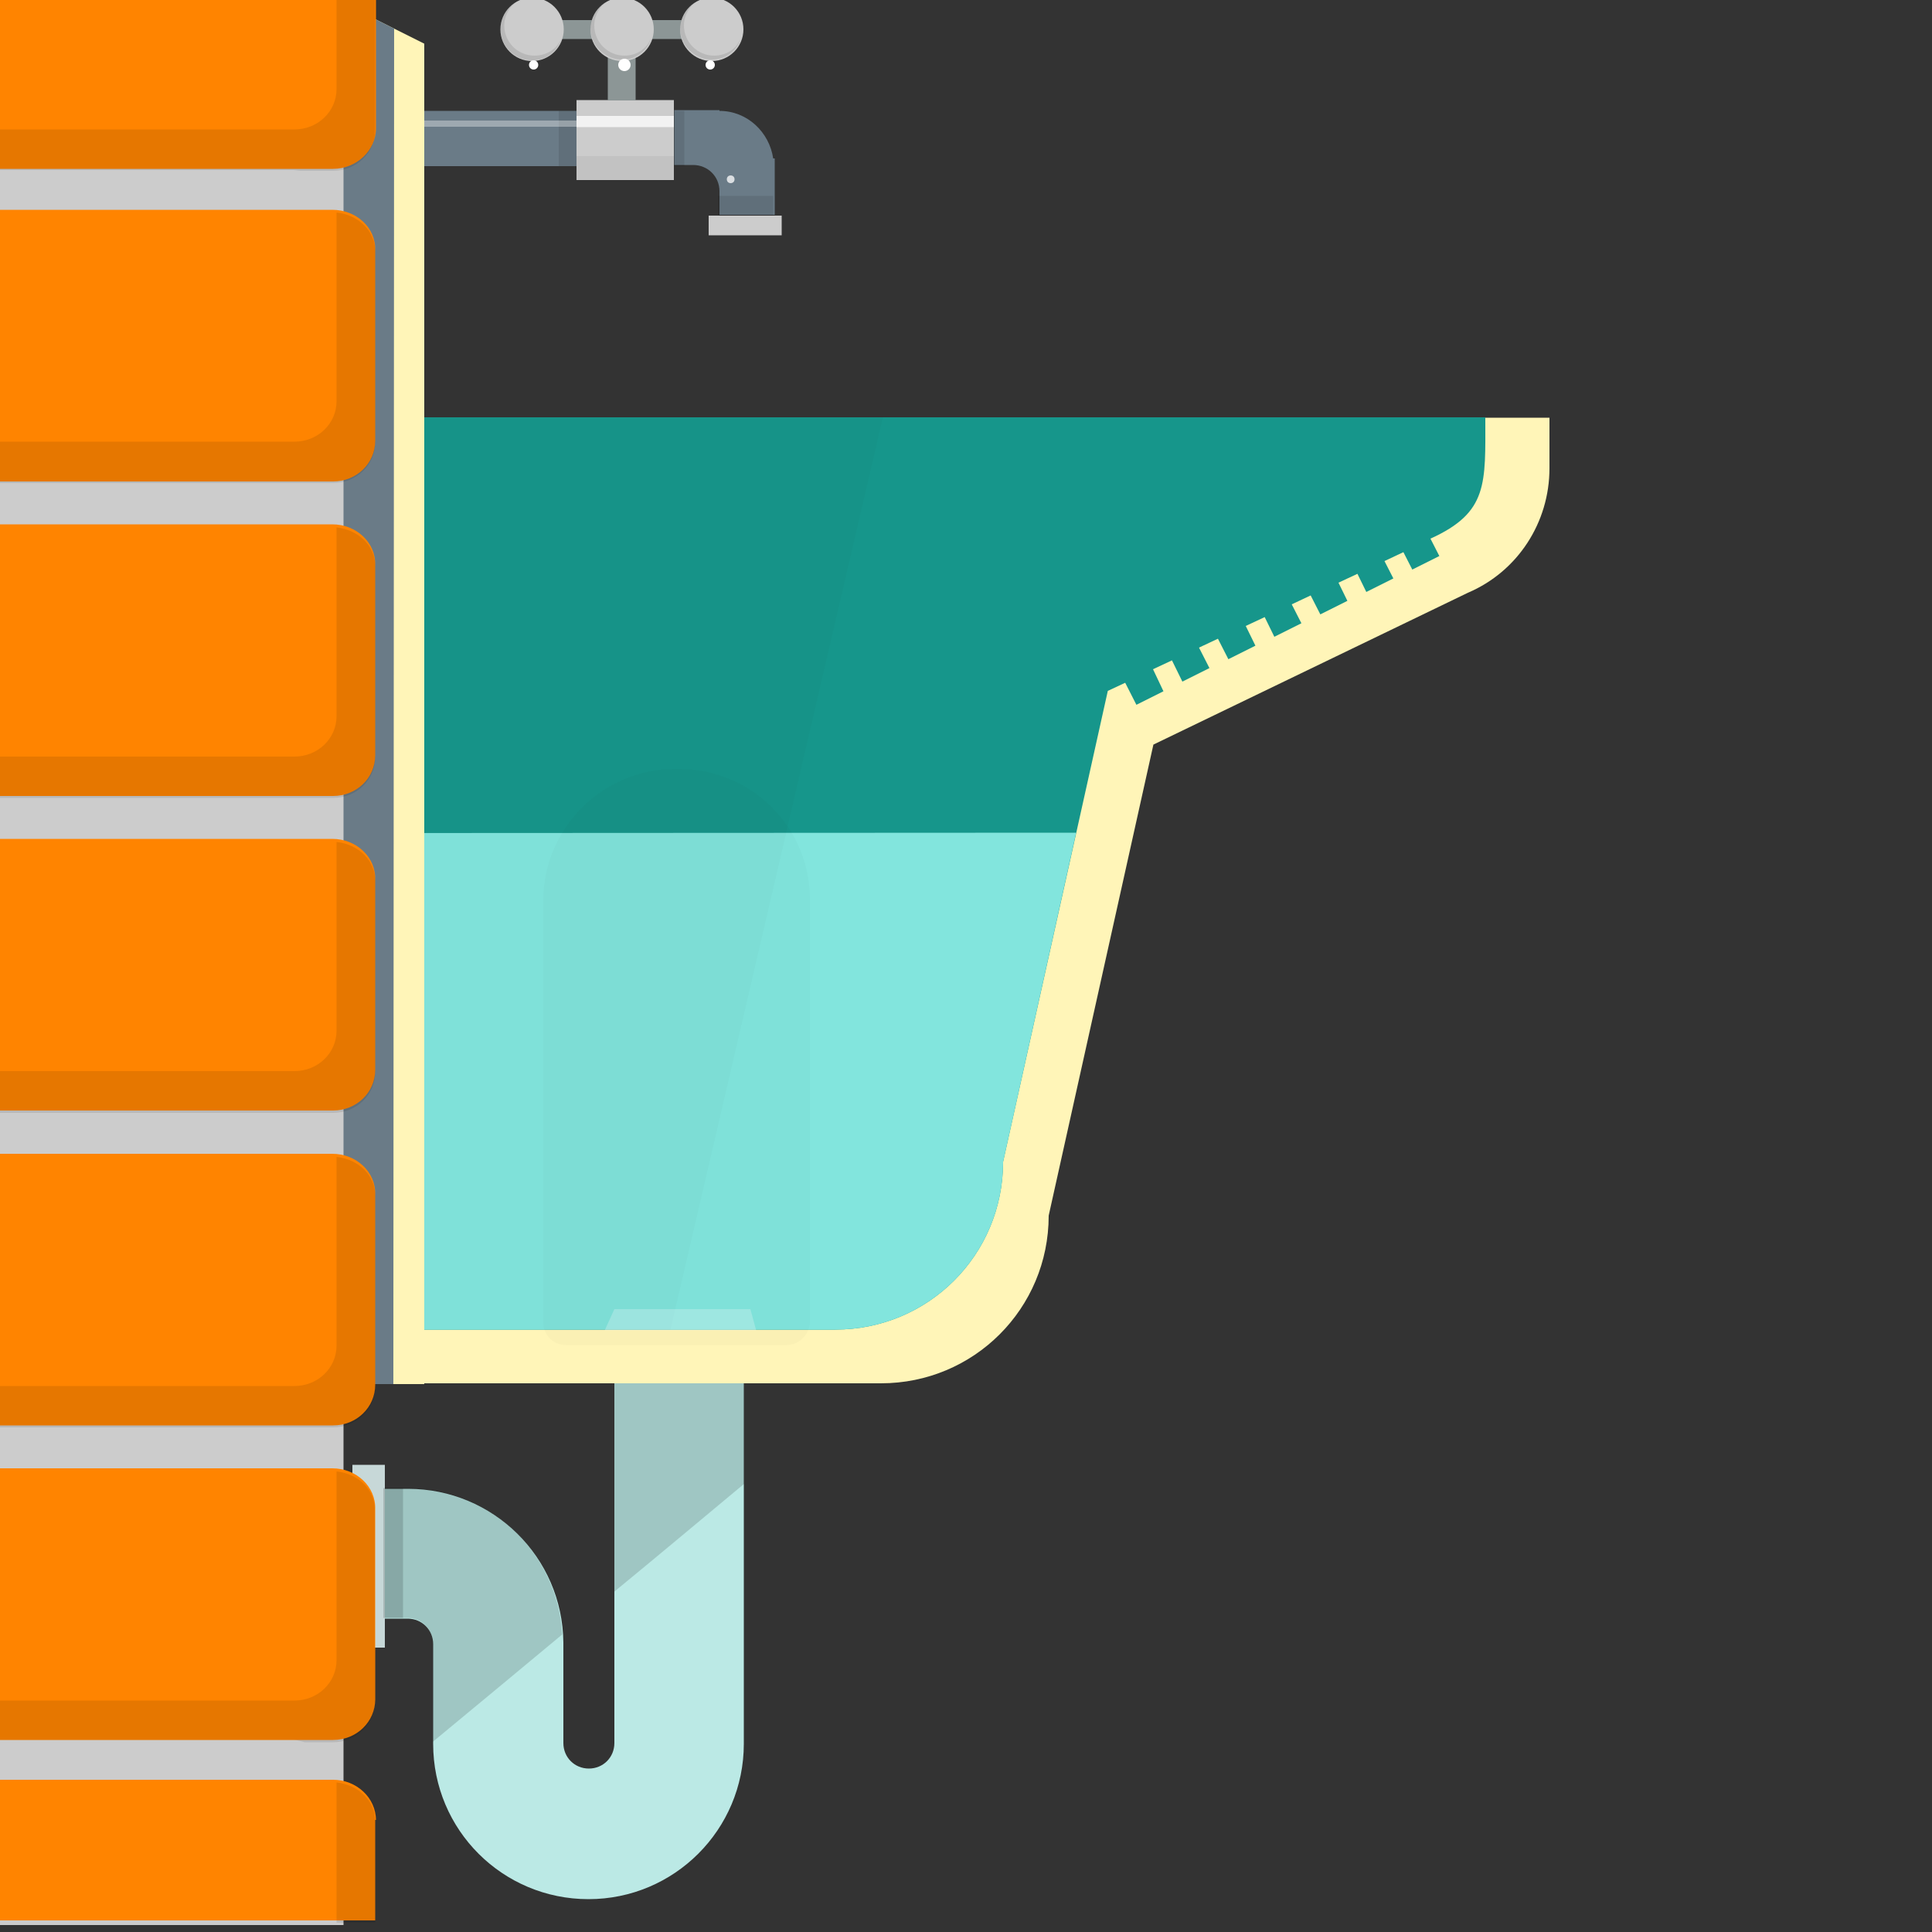 <svg xmlns="http://www.w3.org/2000/svg" viewBox="0 0 500 500" enable-background="new 0 0 500 500"><rect x="0" y="0" width="500" height="500" fill="#333333" stroke="none"/><path fill="#BBE9E5" d="M159 329.6v121.5c0 3.7-2.9 6.6-6.6 6.6s-6.6-2.9-6.6-6.6v-26c-.2-22.1-18.2-39.8-40.2-39.8h-71.3v33.6h71.2c3.7 0 6.6 2.9 6.6 6.6v25.8c0 22.3 18 40.2 40.2 40.2s40.2-18 40.2-40.2v-121.7h-33.5z"/><g opacity=".15"><path d="M112.1 450.7c10.2-8.4 21.7-18 33.4-27.7-1.2-21.1-18.6-37.9-40-37.9h-71.3v33.6h71.2c3.7 0 6.6 2.9 6.6 6.6v25.4z"/><path d="M192.6 342.3c-10.4-1-21.7-2.1-33.6-3.3v72.9c11.7-9.6 23-19.1 33.6-27.9v-41.7z"/></g><path fill="#FFF5B8" d="M83 108v250h145c24 0 43.4-19.3 43.4-43.4l27.1-121.9 81.4-39.3c12.9-5.5 21.1-18.2 21.1-32.2v-13.1h-318v-.1z"/><rect x="91.2" y="379.1" fill="#C7D8D8" width="8.4" height="47.3"/><rect x="99.2" y="385.1" opacity=".15" enable-background="new" width="5.1" height="33.6"/><path fill="#16968B" d="M384.4 108h-301.4v236.1h133.2c24 0 43.4-19.3 43.4-43.4l27.1-121.9 4.5-2.1 2.9 5.7 7-3.5-2.7-5.7 4.9-2.3 2.7 5.5 7-3.5-2.7-5.3 4.9-2.3 2.7 5.3 7-3.5-2.5-5.1 4.9-2.3 2.5 5.1 7-3.5-2.5-4.9 4.9-2.3 2.5 4.9 7-3.5-2.3-4.7 4.9-2.3 2.3 4.7 7-3.5-2.3-4.5 4.9-2.3 2.3 4.5 7-3.5-2.3-4.5c15-6.8 14.2-14.2 14.2-31.4z"/><path fill="#82E5DD" d="M83 215.6v128.5h133.2c24 0 43.4-19.3 43.4-43.4l18.9-85.2-195.5.1z"/><polygon opacity=".02" enable-background="new" points="228.5,108 91.2,108 91.2,344.1 173.5,344.1"/><polygon fill="#FFF5B8" points="84.8,-1.2 109.8,11.3 109.8,358.2 84.8,358.2"/><polygon fill="#6A7B87" points="84.8,-1.2 102,7.4 101.8,358.2 84.8,358.2"/><rect x="-1.7" y="-3" fill="#ccc" width="90.6" height="501.2"/><path fill="#FF8400" d="M86 380h-87.7v70.3h87.9c6.1 0 10.9-4.7 10.9-10.5v-49.2c.2-5.9-4.9-10.6-11.1-10.6z"/><path fill="#FF8400" d="M86 298.6h-87.7v70.3h87.9c6.1 0 10.9-4.7 10.9-10.5v-49.2c.2-5.9-4.9-10.6-11.1-10.6z"/><path fill="#FF8400" d="M86 217.1h-87.7v70.3h87.9c6.1 0 10.9-4.7 10.9-10.5v-49.2c.2-5.9-4.9-10.6-11.1-10.6z"/><path fill="#FF8400" d="M86 135.7h-87.7v70.3h87.9c6.1 0 10.9-4.7 10.9-10.5v-49.2c.2-5.9-4.9-10.6-11.1-10.6z"/><path fill="#FF8400" d="M86 54.3h-87.7v70.3h87.9c6.1 0 10.9-4.7 10.9-10.5v-49.3c.2-5.9-4.9-10.5-11.1-10.5z"/><path fill="#6A7B87" d="M186.2 28.7c7.2 0 12.9 5.5 13.9 12.3h.4v14.6h-14.3v-6.1c0-3.9-3.1-6.8-6.8-6.8h-4.9v-14.2h11.7v.2z"/><rect x="109.8" y="28.7" fill="#6A7B87" width="47.5" height="14.3"/><rect x="144.6" y="28.7" opacity=".1" enable-background="new" width="12.7" height="14.3"/><rect x="165.8" y="28.7" opacity=".1" enable-background="new" width="11.3" height="14.3"/><rect x="109.8" y="31.2" opacity=".35" fill="#fff" enable-background="new" width="47.5" height="1.6"/><rect x="149.2" y="25.9" fill="#ccc" width="25.2" height="20.7"/><rect x="149.2" y="40.4" opacity=".05" enable-background="new" width="25.2" height="6.4"/><rect x="149.2" y="30" opacity=".75" fill="#fff" enable-background="new" width="25.2" height="2.9"/><rect x="183.4" y="55.8" fill="#ccc" width="18.9" height="5.1"/><rect x="185.8" y="50.7" opacity=".1" enable-background="new" width="14.3" height="5.1"/><rect x="157.3" y="7.6" fill="#8C9696" width="7.2" height="18.4"/><rect x="137.7" y="5.2" fill="#8C9696" width="46.5" height="4.9"/><circle fill="#ccc" cx="161" cy="7.6" r="8.2"/><circle fill="#ccc" cx="137.7" cy="7.6" r="8.2"/><circle fill="#ccc" cx="184.2" cy="7.6" r="8.2"/><g opacity=".1"><path d="M138.3 14.4c-4.3 0-7.8-3.5-7.8-7.8 0-3.1 2-5.9 4.7-7-3.3 1.2-5.7 4.1-5.7 7.8 0 4.5 3.7 8.2 8.2 8.2 3.7 0 6.6-2.3 7.6-5.7-1.1 2.8-3.9 4.5-7 4.5z"/><path d="M184.8 14.4c-4.3 0-7.8-3.5-7.8-7.8 0-3.1 2-5.9 4.7-7-3.3 1.2-5.7 4.1-5.7 7.6 0 4.5 3.7 8.2 8.2 8.2 3.7 0 6.6-2.3 7.6-5.7-1.1 3-3.9 4.7-7 4.7z"/><path d="M161.6 14.4c-4.3 0-7.8-3.5-7.8-7.8 0-3.1 2-5.9 4.7-7-3.3 1.2-5.7 4.1-5.7 7.6 0 4.5 3.7 8.2 8.2 8.2 3.7 0 6.6-2.3 7.6-5.7-1.2 3-3.9 4.7-7 4.7z"/></g><path fill="#FF8400" d="M97.3 33.2v-36.4h-99v46.9h87.9c6 0 11.1-4.7 11.1-10.5z"/><path fill="#FF8400" d="M97.3 471.1c0-5.9-5.1-10.5-11.1-10.5h-87.9v36.4h98.8v-26h.2z"/><polygon opacity=".25" fill="#fff" enable-background="new" points="194.2,338.8 159,338.8 156.5,344.3 195.7,344.3"/><circle opacity=".75" fill="#fff" enable-background="new" cx="189.1" cy="46.4" r="1"/><circle fill="#fff" cx="183.8" cy="16.8" r="1.2"/><circle fill="#fff" cx="161.6" cy="16.8" r="1.6"/><circle fill="#fff" cx="138.1" cy="16.8" r="1.2"/><path opacity=".02" enable-background="new" d="M175.6 199h-.8c-18.8 0-34.2 15.2-34.2 34.2v109c0 3.3 2.5 5.9 5.9 5.9h57c3.3 0 6.1-2.7 6.1-6.1v-108.8c.2-19-15-34.2-34-34.2z"/><g opacity=".1"><path d="M87.1 299.4v48.8c0 5.9-4.9 10.5-10.9 10.5h-77.9v10.7h87.9c6.1 0 10.9-4.7 10.9-10.5v-49.2c.2-5.4-4.3-9.7-10-10.3z"/><path d="M87.1 380.8v48.8c0 5.9-4.9 10.5-10.9 10.5h-77.9v10.2h77.7c1 0 2 .4 2.9.6h7.2c6.1 0 10.9-4.7 10.9-10.5v-49.2c.3-5.5-4.2-9.8-9.9-10.4z"/><path d="M87.1 217.9v48.8c0 5.9-4.9 10.5-10.9 10.5h-77.9v10.8h87.9c6.1 0 10.9-4.7 10.9-10.5v-49.2c.2-5.5-4.3-9.8-10-10.4z"/><path d="M87.1 461.3v36.3h10v-26c.2-5.4-4.3-9.7-10-10.3z"/><path d="M87.1-2.6v25.6c0 5.9-4.9 10.5-10.9 10.5h-77.9v10.5h77.7l1.6.2h8.6c6.1 0 10.9-4.7 10.9-10.5v-36.3h-10z"/><path d="M87.1 136.5v48.8c0 5.9-4.9 10.5-10.9 10.5h-77.9v10.7h87.9c6.1 0 10.9-4.7 10.9-10.5v-49.2c.2-5.4-4.3-9.7-10-10.3z"/><path d="M87.1 55v48.8c0 5.9-4.9 10.5-10.9 10.5h-77.9v10.7h87.9c6.1 0 10.9-4.7 10.9-10.5v-49.1c.2-5.5-4.3-9.8-10-10.4z"/></g></svg>